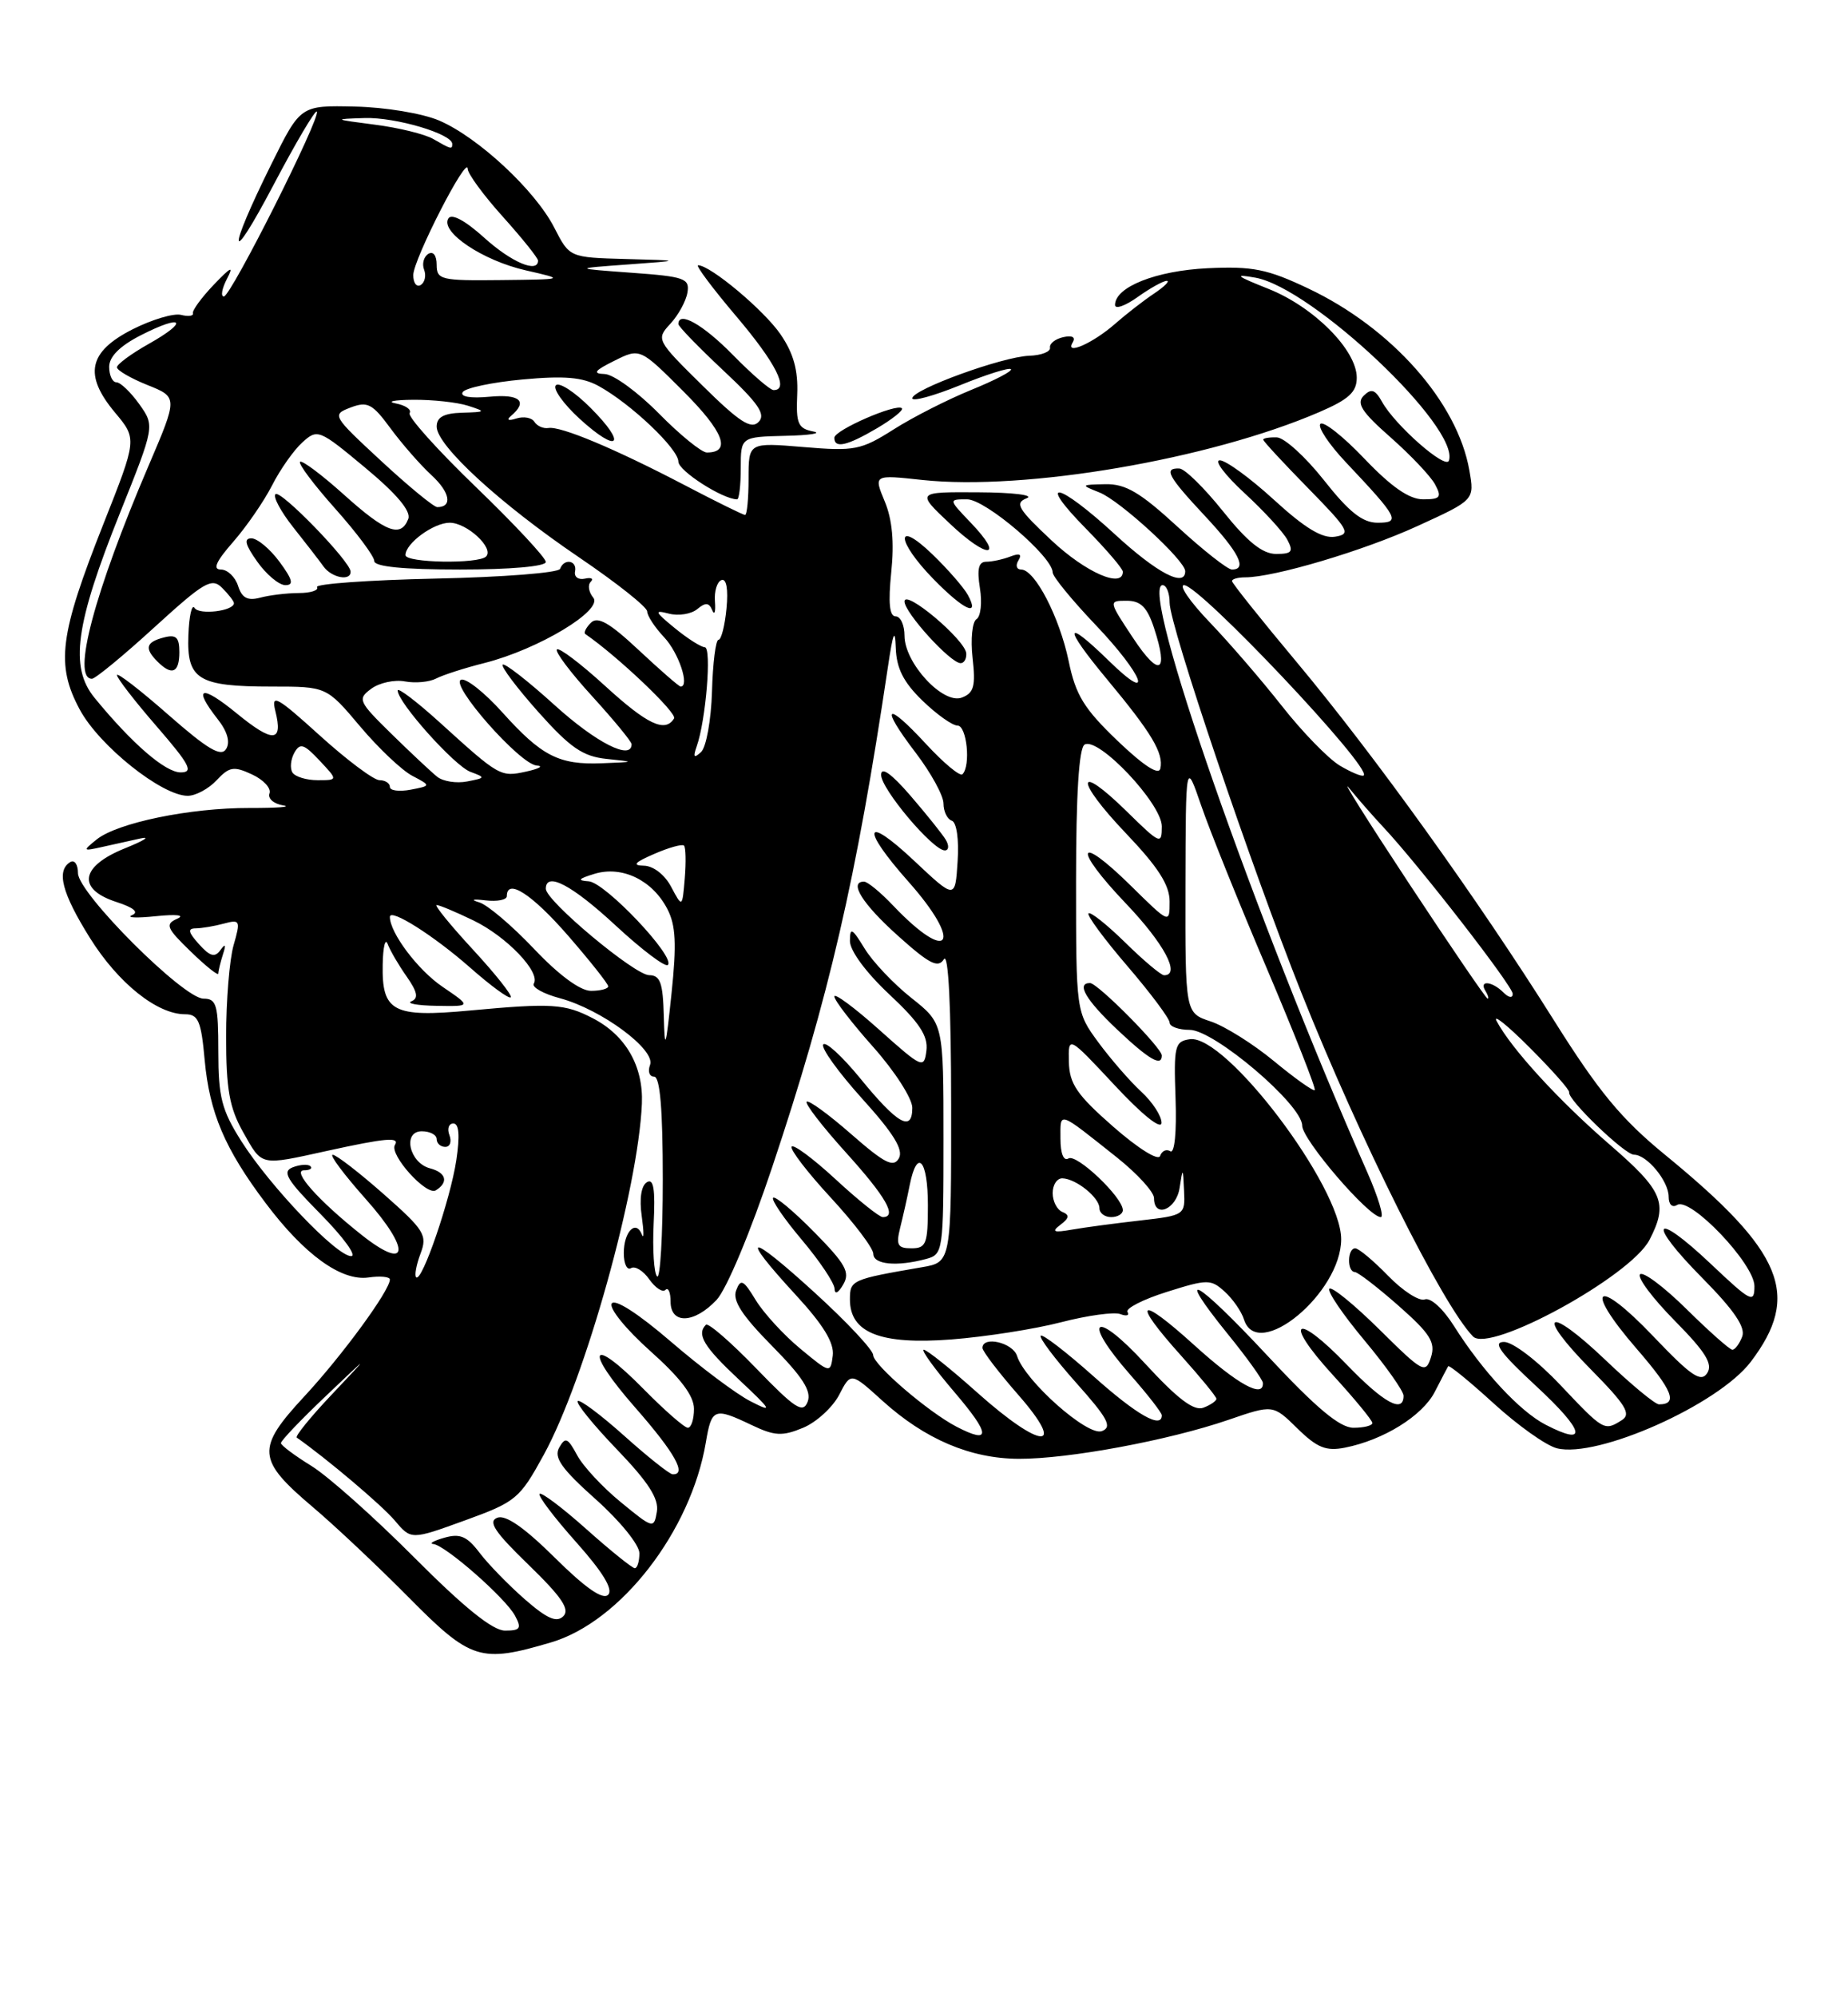 <?xml version="1.0" encoding="UTF-8" standalone="no"?>
<!DOCTYPE svg PUBLIC "-//W3C//DTD SVG 1.1//EN" "http://www.w3.org/Graphics/SVG/1.1/DTD/svg11.dtd" >
<svg xmlns="http://www.w3.org/2000/svg" xmlns:xlink="http://www.w3.org/1999/xlink" version="1.1" viewBox="0 0 237 256">
 <g >
 <path fill="currentColor"
d=" M 70.70 210.50 C 79.62 207.85 88.60 196.25 90.52 184.89 C 91.26 180.49 91.59 180.36 96.39 182.65 C 99.35 184.06 100.32 184.11 102.98 183.01 C 104.69 182.30 106.77 180.40 107.61 178.80 C 109.12 175.87 109.12 175.87 113.17 179.54 C 118.64 184.48 124.45 186.95 130.64 186.98 C 137.00 187.01 149.91 184.61 157.53 181.99 C 163.26 180.02 163.26 180.02 166.38 183.08 C 168.91 185.56 170.06 186.03 172.48 185.55 C 177.44 184.57 182.41 181.48 184.00 178.41 C 184.82 176.81 185.60 175.33 185.72 175.12 C 185.83 174.91 188.46 177.05 191.55 179.87 C 194.64 182.69 198.29 185.29 199.67 185.63 C 204.87 186.94 220.35 180.04 224.52 174.56 C 231.02 166.01 228.74 160.46 213.58 148.05 C 207.92 143.42 205.06 139.96 199.30 130.80 C 189.51 115.22 176.27 96.80 166.29 84.86 C 161.73 79.41 158.00 74.74 158.00 74.48 C 158.00 74.21 158.76 74.00 159.69 74.00 C 163.40 74.00 174.91 70.58 181.80 67.42 C 189.11 64.08 189.11 64.08 188.44 60.29 C 186.91 51.55 178.47 42.03 167.77 36.97 C 162.52 34.48 160.65 34.11 154.86 34.38 C 148.26 34.70 143.00 36.78 143.00 39.09 C 143.00 39.67 144.31 39.21 145.90 38.07 C 147.50 36.93 149.18 36.00 149.63 36.00 C 150.08 36.00 149.33 36.74 147.97 37.65 C 146.61 38.56 144.38 40.30 143.00 41.51 C 140.16 44.00 136.51 45.61 137.57 43.89 C 137.98 43.22 137.53 42.96 136.37 43.21 C 135.34 43.44 134.57 44.04 134.66 44.56 C 134.75 45.08 133.55 45.55 131.98 45.60 C 128.53 45.73 117.00 49.92 117.00 51.05 C 117.00 51.50 119.75 50.74 123.11 49.38 C 126.47 48.01 129.42 47.08 129.65 47.32 C 129.88 47.55 127.60 48.74 124.57 49.97 C 121.55 51.20 117.05 53.48 114.59 55.05 C 110.42 57.69 109.60 57.85 103.05 57.30 C 96.00 56.71 96.00 56.71 96.00 61.35 C 96.00 63.91 95.80 66.00 95.55 66.00 C 95.30 66.00 91.81 64.28 87.80 62.18 C 78.88 57.52 71.90 54.59 70.33 54.86 C 69.68 54.96 68.88 54.61 68.54 54.07 C 68.21 53.53 67.16 53.34 66.22 53.64 C 65.21 53.96 64.92 53.84 65.50 53.34 C 67.75 51.45 66.70 50.48 62.79 50.85 C 60.33 51.08 58.97 50.85 59.34 50.26 C 59.67 49.73 63.11 49.00 67.00 48.64 C 72.37 48.14 74.71 48.34 76.78 49.48 C 80.91 51.75 87.00 57.53 87.00 59.17 C 87.00 60.35 92.70 64.00 94.53 64.00 C 94.79 64.00 95.00 62.20 95.00 60.00 C 95.00 56.00 95.00 56.00 100.75 55.86 C 103.91 55.79 105.50 55.53 104.27 55.30 C 102.35 54.92 102.07 54.29 102.24 50.56 C 102.37 47.46 101.77 45.29 100.10 42.85 C 97.98 39.76 91.10 34.00 89.53 34.00 C 89.17 34.00 91.38 36.95 94.44 40.56 C 99.51 46.54 101.26 50.00 99.21 50.00 C 98.77 50.00 96.43 47.98 94.00 45.50 C 90.16 41.59 87.00 39.80 87.00 41.54 C 87.00 41.84 89.59 44.51 92.75 47.47 C 97.28 51.71 98.24 53.11 97.29 54.08 C 96.33 55.07 94.82 54.09 90.09 49.42 C 84.19 43.61 84.13 43.49 85.96 41.51 C 86.99 40.40 87.98 38.60 88.16 37.50 C 88.47 35.69 87.80 35.45 81.00 34.96 C 73.50 34.41 73.50 34.41 80.50 33.90 C 87.50 33.39 87.50 33.39 80.27 33.20 C 73.04 33.00 73.04 33.00 71.10 29.21 C 68.67 24.43 61.32 17.59 56.32 15.45 C 54.19 14.54 49.41 13.74 45.52 13.66 C 38.54 13.50 38.54 13.50 34.82 21.00 C 29.07 32.59 29.28 34.71 35.08 23.70 C 37.92 18.31 40.42 14.08 40.63 14.30 C 41.23 14.89 29.61 38.00 28.71 38.00 C 28.28 38.00 28.46 36.99 29.10 35.75 C 30.02 34.00 29.64 34.17 27.41 36.50 C 25.84 38.15 24.64 39.79 24.74 40.15 C 24.85 40.50 24.16 40.60 23.22 40.36 C 22.27 40.12 19.48 40.96 17.00 42.21 C 11.33 45.09 10.71 48.05 14.75 52.88 C 17.58 56.26 17.58 56.26 13.27 67.14 C 7.63 81.38 7.14 85.19 10.22 90.93 C 12.70 95.57 20.75 102.00 24.07 102.00 C 25.09 102.00 26.76 101.10 27.78 100.01 C 29.40 98.27 29.98 98.17 32.32 99.26 C 33.79 99.94 34.80 101.03 34.56 101.69 C 34.31 102.34 35.10 103.03 36.31 103.23 C 37.51 103.42 35.58 103.57 32.00 103.56 C 24.35 103.54 15.04 105.46 12.38 107.61 C 10.59 109.06 10.62 109.11 13.00 108.58 C 14.38 108.27 16.62 107.77 18.00 107.47 C 19.38 107.17 18.48 107.74 16.00 108.74 C 10.30 111.04 9.84 113.96 14.93 115.61 C 17.15 116.33 17.85 116.92 16.93 117.30 C 16.14 117.63 17.52 117.69 20.00 117.43 C 22.65 117.16 23.77 117.29 22.72 117.76 C 21.14 118.46 21.34 118.94 24.47 121.97 C 26.41 123.85 28.00 125.12 28.00 124.78 C 28.00 124.44 28.27 123.34 28.59 122.33 C 29.01 121.05 28.91 120.89 28.27 121.77 C 27.56 122.76 26.94 122.60 25.52 121.02 C 24.13 119.48 24.03 119.00 25.10 118.99 C 25.87 118.98 27.49 118.71 28.71 118.38 C 30.79 117.82 30.87 117.98 29.96 121.14 C 29.43 122.98 29.00 128.25 29.00 132.86 C 29.00 139.61 29.42 141.98 31.18 145.11 C 33.66 149.51 33.26 149.42 42.00 147.50 C 49.47 145.86 51.30 145.70 50.65 146.75 C 49.89 147.98 54.69 153.31 55.89 152.57 C 57.56 151.54 57.23 150.29 55.15 149.75 C 52.49 149.05 51.59 145.00 54.09 145.00 C 55.14 145.00 56.00 145.45 56.00 146.00 C 56.00 146.55 56.50 147.00 57.11 147.00 C 57.72 147.00 57.95 146.32 57.64 145.50 C 57.32 144.68 57.55 144.00 58.14 144.00 C 58.87 144.00 58.99 145.56 58.52 148.71 C 57.77 153.72 54.10 164.43 53.37 163.71 C 53.14 163.47 53.39 162.11 53.93 160.68 C 54.83 158.31 54.44 157.67 49.21 153.06 C 46.07 150.29 43.13 148.02 42.67 148.01 C 42.21 148.01 44.13 150.56 46.92 153.70 C 52.78 160.28 52.41 163.08 46.31 158.23 C 40.81 153.86 37.38 150.00 38.99 150.00 C 39.73 150.00 40.10 149.76 39.81 149.48 C 39.52 149.19 38.51 149.25 37.56 149.61 C 36.13 150.16 36.73 151.18 41.14 155.64 C 44.05 158.59 45.80 161.00 45.03 161.00 C 43.17 161.00 34.62 152.05 30.94 146.25 C 28.43 142.28 28.00 140.62 28.00 134.80 C 28.00 128.79 27.78 128.00 26.10 128.00 C 23.53 128.00 10.00 114.48 10.00 111.91 C 10.00 110.79 9.55 110.16 9.00 110.50 C 7.20 111.61 7.94 114.47 11.54 120.23 C 15.15 126.00 20.14 130.00 23.73 130.00 C 25.43 130.00 25.80 130.85 26.25 135.88 C 26.87 142.63 28.83 147.25 34.05 154.18 C 39.01 160.79 43.76 164.23 47.25 163.74 C 48.76 163.52 50.00 163.64 50.00 164.00 C 50.00 165.40 43.88 173.76 39.01 179.00 C 32.83 185.67 32.94 187.09 40.12 193.17 C 42.94 195.55 48.47 200.76 52.42 204.75 C 60.40 212.81 61.62 213.19 70.70 210.50 Z  M 75.73 52.27 C 73.72 50.25 71.72 48.95 71.29 49.38 C 70.86 49.81 72.23 51.74 74.33 53.67 C 79.32 58.23 80.51 57.04 75.73 52.27 Z  M 112.49 54.88 C 114.47 53.71 115.90 52.56 115.67 52.33 C 114.99 51.66 107.00 55.13 107.00 56.11 C 107.00 57.52 108.61 57.16 112.49 54.88 Z  M 53.15 199.65 C 48.03 194.51 42.09 189.22 39.95 187.90 C 37.81 186.58 36.04 185.26 36.03 184.97 C 36.01 184.67 38.59 181.97 41.75 178.97 C 47.50 173.50 47.50 173.50 42.56 178.73 C 39.84 181.60 37.82 184.09 38.06 184.26 C 41.90 186.95 48.98 192.94 50.61 194.87 C 52.72 197.38 52.72 197.38 59.61 194.88 C 66.20 192.49 66.64 192.11 69.75 186.44 C 75.06 176.73 81.86 152.37 82.32 141.45 C 82.52 136.65 80.24 132.69 76.02 130.51 C 72.43 128.65 70.77 128.55 60.27 129.52 C 50.40 130.44 48.96 129.68 49.08 123.63 C 49.12 121.36 49.41 120.17 49.72 121.00 C 50.03 121.83 51.12 123.70 52.15 125.16 C 53.54 127.15 53.70 127.96 52.76 128.34 C 52.07 128.61 53.52 128.88 55.98 128.92 C 60.46 129.00 60.46 129.00 56.74 126.47 C 53.59 124.33 50.00 119.56 50.00 117.52 C 50.00 116.36 55.63 119.92 60.29 124.02 C 62.93 126.35 65.27 128.06 65.50 127.83 C 65.73 127.60 63.55 124.85 60.65 121.71 C 57.75 118.57 55.66 116.00 56.00 116.00 C 56.34 116.00 58.47 116.89 60.72 117.98 C 64.98 120.04 69.36 124.62 68.46 126.07 C 68.17 126.53 69.68 127.38 71.82 127.95 C 77.13 129.38 84.11 134.54 83.37 136.49 C 83.05 137.32 83.28 138.00 83.89 138.00 C 84.65 138.00 85.00 142.21 85.00 151.17 C 85.00 158.41 84.67 164.00 84.27 163.60 C 83.87 163.20 83.67 160.15 83.83 156.83 C 84.05 152.40 83.82 150.99 82.96 151.53 C 82.23 151.97 81.98 153.65 82.30 155.88 C 82.58 157.87 82.59 158.93 82.32 158.24 C 81.55 156.27 80.00 157.85 80.00 160.62 C 80.00 161.99 80.42 162.86 80.93 162.54 C 81.44 162.23 82.50 162.87 83.27 163.98 C 84.05 165.08 84.98 165.69 85.34 165.33 C 85.70 164.96 86.00 165.64 86.00 166.83 C 86.00 169.77 89.03 169.66 91.90 166.61 C 93.18 165.24 96.24 157.95 99.04 149.57 C 106.31 127.85 109.82 112.66 113.87 85.50 C 114.53 81.05 114.79 80.42 114.88 83.05 C 114.97 85.67 115.87 87.45 118.30 89.80 C 120.11 91.56 122.14 93.00 122.80 93.00 C 123.99 93.00 124.52 98.15 123.43 99.24 C 123.12 99.55 121.03 97.81 118.78 95.38 C 113.58 89.74 112.78 90.39 117.43 96.48 C 119.39 99.05 121.00 101.98 121.00 102.99 C 121.00 104.01 121.48 104.99 122.06 105.19 C 122.68 105.39 123.00 107.58 122.81 110.41 C 122.50 115.27 122.50 115.27 117.25 110.34 C 110.82 104.29 110.33 106.05 116.50 113.00 C 123.57 120.96 121.83 123.72 114.56 116.09 C 112.95 114.39 111.26 113.00 110.81 113.00 C 108.81 113.00 110.60 115.86 115.17 119.95 C 119.19 123.56 120.31 124.13 121.05 122.95 C 121.63 122.04 121.98 129.00 121.98 141.64 C 122.00 161.78 122.00 161.78 118.25 162.42 C 109.19 163.98 109.00 164.07 109.00 166.56 C 109.00 170.84 112.93 172.38 122.02 171.68 C 126.39 171.34 132.72 170.35 136.10 169.47 C 139.48 168.60 142.89 168.13 143.68 168.43 C 144.46 168.73 144.88 168.61 144.60 168.16 C 144.32 167.71 146.58 166.55 149.63 165.59 C 154.86 163.94 155.28 163.94 157.06 165.55 C 158.10 166.49 159.22 168.10 159.54 169.13 C 161.28 174.59 172.00 165.73 172.00 158.83 C 172.00 152.09 157.19 132.54 152.59 133.20 C 150.66 133.48 150.52 134.06 150.76 140.81 C 150.91 145.10 150.64 147.89 150.09 147.56 C 149.59 147.24 149.00 147.51 148.78 148.16 C 148.56 148.83 145.97 147.21 142.78 144.42 C 138.11 140.33 137.15 138.93 137.08 136.11 C 137.00 132.73 137.00 132.73 142.96 139.11 C 146.46 142.87 148.93 144.85 148.96 143.92 C 148.98 143.06 147.81 141.26 146.36 139.92 C 144.91 138.59 142.44 135.74 140.86 133.60 C 138.00 129.70 138.00 129.70 138.00 112.91 C 138.00 101.84 138.37 95.89 139.09 95.44 C 140.83 94.37 149.00 103.01 149.00 105.92 C 149.00 108.30 148.79 108.21 144.52 104.02 C 137.93 97.56 137.82 99.91 144.38 106.79 C 148.53 111.14 150.00 113.43 150.00 115.55 C 150.00 118.42 150.00 118.42 145.02 113.52 C 138.07 106.68 137.53 108.61 144.38 115.79 C 149.31 120.96 151.46 125.00 149.29 125.00 C 148.90 125.00 146.66 123.12 144.31 120.81 C 141.96 118.51 139.84 116.82 139.60 117.07 C 139.36 117.31 141.60 120.35 144.58 123.82 C 147.56 127.29 150.00 130.56 150.00 131.07 C 150.00 131.58 151.16 132.00 152.57 132.00 C 155.71 132.00 167.00 141.59 167.00 144.27 C 167.00 146.07 175.53 156.00 177.08 156.00 C 177.53 156.00 176.74 153.41 175.35 150.25 C 160.90 117.60 146.04 75.00 149.10 75.00 C 149.59 75.00 150.00 76.01 150.00 77.25 C 150.00 80.17 160.46 111.09 166.91 127.27 C 174.40 146.06 185.04 167.35 188.91 171.30 C 191.05 173.48 209.13 163.59 211.54 158.92 C 213.97 154.22 213.31 152.65 206.43 146.70 C 199.94 141.09 193.83 134.43 191.94 130.88 C 191.40 129.88 193.31 131.40 196.18 134.28 C 199.05 137.15 201.33 139.72 201.24 140.00 C 200.96 140.87 208.36 148.00 209.55 148.00 C 211.21 148.00 214.00 151.38 214.00 153.39 C 214.00 154.39 214.46 154.83 215.09 154.44 C 216.80 153.39 225.00 162.00 225.00 164.85 C 225.00 167.10 224.56 166.87 219.44 162.03 C 212.01 155.00 211.09 156.51 218.35 163.84 C 222.40 167.94 223.89 170.13 223.43 171.32 C 223.08 172.24 222.51 173.00 222.17 173.00 C 221.84 173.00 219.20 170.66 216.31 167.81 C 213.41 164.95 210.73 162.94 210.33 163.33 C 209.94 163.73 211.94 166.40 214.77 169.27 C 218.75 173.30 219.70 174.84 218.94 176.00 C 218.14 177.23 216.87 176.36 212.02 171.27 C 204.69 163.58 202.97 164.88 209.90 172.88 C 214.52 178.21 215.23 180.00 212.76 180.00 C 212.26 180.00 209.18 177.45 205.92 174.34 C 198.38 167.15 196.79 168.20 204.06 175.56 C 208.50 180.06 209.23 181.25 208.00 182.02 C 205.74 183.45 205.68 183.41 200.09 177.50 C 197.16 174.40 194.01 172.00 192.89 172.00 C 191.37 172.00 192.39 173.39 197.06 177.71 C 203.23 183.43 203.71 185.45 198.22 182.61 C 194.92 180.91 190.12 175.74 186.47 169.96 C 185.07 167.74 183.46 166.27 182.72 166.55 C 182.02 166.82 179.90 165.46 178.02 163.52 C 176.14 161.59 174.25 160.00 173.80 160.00 C 172.79 160.00 172.73 162.99 173.75 163.04 C 174.16 163.06 176.69 165.01 179.37 167.37 C 183.42 170.94 184.12 172.05 183.52 173.95 C 182.83 176.12 182.50 175.94 176.92 170.42 C 173.69 167.23 170.80 164.87 170.49 165.18 C 170.18 165.49 172.19 168.45 174.96 171.77 C 177.73 175.08 180.00 178.29 180.00 178.90 C 180.00 181.21 177.46 179.82 172.75 174.94 C 166.13 168.06 164.47 169.16 170.88 176.18 C 173.70 179.26 176.00 182.05 176.00 182.39 C 176.00 182.73 174.91 183.00 173.58 183.00 C 171.83 183.00 168.83 180.50 162.60 173.82 C 153.30 163.85 150.41 162.28 157.50 171.04 C 159.94 174.04 161.94 176.84 161.96 177.25 C 162.07 179.29 158.74 177.46 153.17 172.42 C 145.95 165.88 145.05 166.62 151.50 173.79 C 153.97 176.54 156.00 179.02 156.00 179.29 C 156.00 179.56 155.25 180.08 154.33 180.43 C 153.12 180.89 151.03 179.31 146.87 174.79 C 140.31 167.65 138.61 169.00 145.00 176.26 C 147.20 178.76 149.00 181.08 149.00 181.40 C 149.00 183.19 145.79 181.36 140.20 176.37 C 136.74 173.29 133.71 170.96 133.47 171.20 C 133.23 171.44 135.27 174.15 138.00 177.22 C 142.10 181.81 142.68 182.91 141.31 183.43 C 139.49 184.13 131.46 177.01 130.43 173.79 C 129.89 172.08 126.00 171.18 126.00 172.77 C 126.00 173.19 128.06 175.89 130.58 178.77 C 136.91 186.00 133.56 185.83 125.34 178.50 C 121.95 175.47 118.86 173.00 118.47 173.00 C 118.08 173.00 119.87 175.47 122.46 178.50 C 127.04 183.87 127.11 185.16 122.68 182.87 C 119.03 180.97 112.00 174.94 111.98 173.68 C 111.97 173.03 108.60 169.43 104.48 165.68 C 95.88 157.84 94.69 157.98 102.05 165.97 C 105.60 169.82 107.00 172.12 106.80 173.75 C 106.50 176.04 106.47 176.04 102.63 172.86 C 100.50 171.10 97.94 168.30 96.92 166.64 C 95.34 164.03 94.99 163.86 94.41 165.39 C 93.91 166.68 95.14 168.59 99.00 172.50 C 102.94 176.49 104.10 178.30 103.58 179.66 C 102.98 181.21 101.99 180.57 96.97 175.38 C 93.72 172.02 90.83 169.51 90.53 169.80 C 89.31 171.03 90.25 172.60 94.75 176.81 C 99.03 180.83 99.18 181.11 96.24 179.60 C 94.45 178.69 89.86 175.25 86.05 171.97 C 81.84 168.35 78.85 166.43 78.45 167.08 C 78.08 167.68 80.31 170.41 83.39 173.16 C 87.28 176.63 89.00 178.90 89.00 180.58 C 89.00 181.91 88.65 183.00 88.21 183.00 C 87.78 183.00 85.23 180.77 82.54 178.04 C 75.65 171.05 74.84 172.87 81.48 180.43 C 86.56 186.22 88.15 189.07 86.25 188.96 C 85.84 188.93 83.04 186.71 80.03 184.01 C 77.02 181.32 74.34 179.32 74.09 179.58 C 73.83 179.84 76.09 182.63 79.12 185.78 C 83.16 189.98 84.52 192.10 84.24 193.76 C 83.87 195.96 83.76 195.94 79.62 192.54 C 77.28 190.63 74.75 187.91 74.00 186.49 C 72.81 184.28 72.50 184.15 71.71 185.55 C 71.00 186.82 72.03 188.27 76.40 192.17 C 79.52 194.95 82.00 198.01 82.00 199.08 C 82.00 200.14 81.73 201.00 81.41 201.00 C 81.09 201.00 78.30 198.76 75.23 196.02 C 72.15 193.27 69.44 191.23 69.20 191.47 C 68.96 191.71 71.06 194.49 73.88 197.65 C 77.33 201.52 78.67 203.73 77.99 204.41 C 77.31 205.09 75.08 203.54 71.17 199.67 C 67.26 195.80 64.85 194.12 63.78 194.53 C 62.54 195.01 63.44 196.36 67.79 200.57 C 72.01 204.66 73.12 206.28 72.25 207.15 C 71.39 208.01 70.16 207.48 67.30 204.98 C 65.21 203.15 62.60 200.47 61.50 199.02 C 59.90 196.91 59.00 196.52 57.00 197.09 C 55.62 197.48 54.98 197.85 55.57 197.90 C 57.10 198.04 64.83 204.82 66.05 207.09 C 66.92 208.71 66.73 209.00 64.77 209.00 C 63.19 209.00 59.53 206.05 53.15 199.65 Z  M 104.42 157.92 C 101.78 155.24 99.41 153.26 99.15 153.52 C 98.89 153.78 100.55 156.21 102.84 158.92 C 105.13 161.64 107.01 164.45 107.03 165.18 C 107.05 165.96 107.50 165.75 108.14 164.64 C 109.05 163.08 108.46 162.02 104.42 157.92 Z  M 118.75 161.37 C 120.95 160.78 121.00 160.47 121.00 145.97 C 121.00 131.17 121.00 131.17 116.87 127.90 C 114.60 126.10 111.90 123.25 110.88 121.57 C 109.27 118.94 109.01 118.80 109.00 120.61 C 109.00 121.86 111.06 124.65 114.06 127.46 C 117.91 131.06 119.04 132.78 118.81 134.65 C 118.51 137.02 118.29 136.93 112.75 131.98 C 109.59 129.15 107.00 127.24 107.00 127.72 C 107.00 128.20 109.25 131.13 112.00 134.21 C 114.75 137.30 117.00 140.80 117.00 141.99 C 117.00 145.16 115.10 144.08 110.30 138.19 C 107.98 135.36 105.86 133.42 105.57 133.88 C 105.29 134.34 107.55 137.47 110.59 140.84 C 114.61 145.28 115.89 147.37 115.28 148.46 C 114.59 149.69 113.46 149.12 109.17 145.37 C 106.27 142.83 103.70 140.96 103.45 141.21 C 103.21 141.46 105.48 144.40 108.50 147.74 C 113.63 153.41 115.11 156.00 113.21 156.00 C 112.77 156.00 110.05 153.82 107.17 151.16 C 104.28 148.49 101.74 146.61 101.52 146.97 C 101.30 147.33 103.56 150.28 106.56 153.52 C 109.55 156.76 112.00 159.99 112.00 160.71 C 112.00 162.08 115.01 162.37 118.75 161.37 Z  M 149.00 135.29 C 149.00 134.30 140.77 126.00 139.79 126.00 C 137.99 126.00 139.25 128.16 143.25 131.94 C 147.36 135.82 149.00 136.77 149.00 135.29 Z  M 121.30 107.65 C 120.86 106.91 118.81 104.36 116.75 101.97 C 114.30 99.14 113.00 98.22 113.00 99.32 C 113.00 101.13 119.64 109.00 121.17 109.00 C 121.68 109.00 121.74 108.39 121.30 107.65 Z  M 136.00 156.98 C 137.13 156.13 137.19 155.72 136.25 155.34 C 135.56 155.06 135.00 153.97 135.00 152.92 C 135.00 151.86 135.56 151.01 136.25 151.03 C 138.00 151.08 141.00 153.49 141.00 154.86 C 141.00 155.49 141.68 156.00 142.50 156.00 C 143.32 156.00 144.00 155.60 144.00 155.11 C 144.00 153.47 138.07 147.84 137.03 148.48 C 136.41 148.87 136.00 147.86 136.00 145.94 C 136.00 142.41 135.59 142.28 143.25 148.36 C 145.86 150.44 148.00 152.78 148.00 153.57 C 148.00 156.20 150.86 155.05 151.28 152.25 C 151.69 149.60 151.71 149.61 151.85 152.63 C 152.00 155.73 151.93 155.78 146.25 156.43 C 143.09 156.79 139.15 157.31 137.50 157.60 C 135.11 158.02 134.80 157.89 136.00 156.98 Z  M 163.41 136.03 C 160.73 133.81 157.07 131.52 155.27 130.92 C 152.00 129.84 152.00 129.84 152.03 113.67 C 152.07 97.50 152.07 97.50 154.05 103.25 C 155.13 106.41 158.93 115.84 162.49 124.19 C 166.04 132.55 168.80 139.54 168.61 139.72 C 168.43 139.90 166.09 138.24 163.41 136.03 Z  M 85.13 130.25 C 85.02 125.97 84.68 125.00 83.25 124.99 C 81.38 124.97 70.00 115.46 70.00 113.92 C 70.00 111.67 73.35 113.43 78.97 118.64 C 82.32 121.74 85.33 124.01 85.65 123.68 C 86.67 122.67 77.61 113.10 75.50 112.96 C 73.98 112.86 74.17 112.63 76.28 111.99 C 79.80 110.94 83.67 112.82 85.58 116.50 C 86.67 118.59 86.79 120.99 86.12 127.34 C 85.38 134.42 85.25 134.81 85.13 130.25 Z  M 180.71 113.25 C 175.36 105.14 171.89 99.62 173.01 101.00 C 174.13 102.38 176.10 104.62 177.39 106.00 C 181.92 110.82 194.00 126.38 194.00 127.38 C 194.00 127.97 193.49 127.89 192.80 127.20 C 191.35 125.75 189.63 125.60 190.50 127.00 C 190.84 127.55 190.97 128.00 190.78 128.00 C 190.59 128.00 186.06 121.36 180.71 113.25 Z  M 68.48 121.61 C 65.67 118.65 62.51 115.96 61.44 115.65 C 60.30 115.31 60.63 115.21 62.25 115.40 C 63.76 115.58 65.00 115.34 65.00 114.86 C 65.00 112.52 68.21 114.59 72.85 119.92 C 75.68 123.18 78.00 126.10 78.00 126.42 C 78.00 126.74 77.00 127.00 75.79 127.00 C 74.41 127.00 71.66 124.97 68.48 121.61 Z  M 86.08 113.68 C 85.26 112.12 83.79 110.98 82.58 110.96 C 81.03 110.93 81.37 110.54 83.90 109.45 C 85.77 108.63 87.49 108.16 87.72 108.38 C 87.95 108.61 87.99 110.50 87.82 112.58 C 87.50 116.35 87.50 116.35 86.08 113.68 Z  M 50.00 100.86 C 50.00 100.39 49.40 100.00 48.67 100.00 C 47.94 100.00 44.49 97.42 41.00 94.26 C 35.50 89.28 34.75 88.87 35.31 91.12 C 36.33 95.18 35.03 95.26 30.34 91.42 C 25.78 87.69 24.67 88.04 27.92 92.18 C 29.16 93.75 29.55 95.12 29.00 96.00 C 28.35 97.06 26.63 96.04 21.57 91.60 C 17.96 88.43 15.00 86.15 15.00 86.53 C 15.00 86.91 17.29 89.88 20.10 93.11 C 24.35 98.02 24.86 99.00 23.17 99.00 C 21.20 99.00 16.93 95.31 12.14 89.46 C 8.90 85.51 9.65 80.05 15.39 65.74 C 19.85 54.60 19.85 54.60 17.86 51.80 C 16.76 50.26 15.44 49.00 14.93 49.00 C 14.42 49.00 14.00 48.11 14.00 47.02 C 14.00 45.71 15.38 44.33 18.10 42.95 C 23.49 40.20 24.30 41.14 19.07 44.08 C 16.83 45.34 15.00 46.69 15.00 47.08 C 15.00 47.46 16.76 48.49 18.91 49.35 C 22.81 50.91 22.81 50.91 19.05 59.70 C 12.10 75.92 9.16 87.00 11.79 87.00 C 12.22 87.00 15.82 84.04 19.78 80.42 C 26.20 74.57 27.15 74.01 28.49 75.35 C 29.32 76.18 30.00 77.06 30.00 77.31 C 30.00 78.32 25.53 78.86 24.95 77.92 C 24.61 77.36 24.25 78.94 24.16 81.42 C 23.94 87.10 25.40 88.00 34.87 88.00 C 41.88 88.00 41.88 88.00 46.17 93.09 C 48.53 95.89 51.55 98.75 52.88 99.44 C 55.29 100.71 55.29 100.71 52.65 101.22 C 51.19 101.49 50.00 101.34 50.00 100.86 Z  M 23.00 83.59 C 23.00 81.68 22.59 81.29 21.00 81.71 C 18.70 82.31 18.50 83.10 20.20 84.80 C 22.05 86.65 23.00 86.24 23.00 83.59 Z  M 56.08 99.57 C 55.34 98.98 52.70 96.51 50.23 94.09 C 45.95 89.90 45.82 89.60 47.61 88.28 C 48.65 87.51 50.59 87.09 51.93 87.34 C 53.27 87.59 55.07 87.42 55.93 86.97 C 56.79 86.52 59.58 85.62 62.13 84.98 C 69.05 83.23 77.41 78.20 76.08 76.60 C 75.50 75.89 75.35 74.98 75.76 74.57 C 76.17 74.17 75.83 73.98 75.00 74.17 C 74.17 74.35 73.61 73.94 73.75 73.25 C 74.04 71.82 72.34 71.52 71.83 72.91 C 71.65 73.42 64.46 73.98 55.85 74.16 C 47.24 74.35 40.40 74.84 40.66 75.25 C 40.91 75.66 39.85 76.01 38.31 76.01 C 36.76 76.02 34.53 76.29 33.35 76.61 C 31.75 77.03 31.02 76.64 30.53 75.09 C 30.16 73.94 29.17 73.00 28.33 73.00 C 27.24 73.00 27.70 71.97 29.89 69.47 C 31.59 67.53 33.84 64.27 34.89 62.22 C 35.93 60.17 37.68 57.69 38.78 56.70 C 40.72 54.94 40.93 55.03 46.85 59.96 C 50.87 63.30 52.74 65.52 52.36 66.51 C 51.41 68.97 49.48 68.24 44.07 63.37 C 41.24 60.83 38.72 58.95 38.48 59.19 C 38.23 59.44 40.27 62.15 43.02 65.23 C 45.76 68.30 48.00 71.31 48.00 71.91 C 48.00 72.63 51.73 73.00 59.00 73.00 C 65.41 73.00 70.00 72.60 70.00 72.03 C 70.00 71.50 65.96 67.17 61.02 62.41 C 56.08 57.65 52.26 53.39 52.53 52.95 C 52.81 52.50 52.01 51.95 50.76 51.71 C 49.52 51.47 50.52 51.26 53.00 51.24 C 55.48 51.22 58.62 51.56 60.00 52.00 C 62.37 52.76 62.33 52.81 59.25 52.90 C 56.91 52.97 56.00 53.47 56.00 54.68 C 56.00 57.11 64.13 64.57 74.25 71.43 C 79.06 74.69 83.00 77.81 83.00 78.37 C 83.00 78.92 83.98 80.42 85.19 81.70 C 87.04 83.67 88.49 88.00 87.29 88.00 C 87.08 88.00 84.67 85.90 81.92 83.33 C 78.16 79.81 76.65 78.95 75.78 79.82 C 75.15 80.45 74.83 81.10 75.07 81.27 C 79.23 84.13 86.87 91.40 86.45 92.08 C 85.30 93.95 83.02 92.87 77.55 87.87 C 74.46 85.05 71.70 82.96 71.42 83.24 C 71.15 83.52 73.19 86.23 75.96 89.26 C 78.73 92.30 81.00 95.05 81.00 95.39 C 81.00 97.51 76.45 95.20 71.13 90.38 C 67.71 87.28 64.71 84.95 64.47 85.19 C 64.23 85.44 66.29 88.17 69.04 91.26 C 73.13 95.84 74.74 96.95 77.78 97.27 C 81.50 97.66 81.50 97.66 77.18 97.83 C 71.68 98.05 69.46 96.91 64.41 91.29 C 62.15 88.78 59.79 86.90 59.14 87.12 C 57.58 87.64 66.67 97.97 68.83 98.12 C 69.75 98.18 69.15 98.53 67.50 98.89 C 64.18 99.62 64.06 99.55 56.40 92.60 C 53.43 89.91 51.00 88.07 51.00 88.50 C 51.00 90.03 58.29 98.17 60.33 98.93 C 62.29 99.65 62.27 99.71 59.92 100.16 C 58.55 100.43 56.83 100.16 56.08 99.57 Z  M 35.84 72.00 C 34.62 70.35 33.00 69.00 32.24 69.00 C 31.24 69.00 31.44 69.81 33.00 72.00 C 34.17 73.65 35.79 75.00 36.60 75.00 C 37.71 75.00 37.53 74.29 35.84 72.00 Z  M 44.96 73.25 C 44.89 71.91 35.95 62.71 35.33 63.34 C 34.99 63.67 36.02 65.58 37.61 67.59 C 39.20 69.59 40.95 71.85 41.49 72.61 C 42.54 74.07 45.03 74.53 44.96 73.25 Z  M 37.50 99.01 C 37.17 98.46 37.28 97.33 37.75 96.48 C 38.48 95.19 38.97 95.34 40.98 97.48 C 43.35 100.00 43.35 100.00 40.73 100.00 C 39.29 100.00 37.84 99.55 37.50 99.01 Z  M 143.32 94.95 C 139.02 90.83 137.95 89.10 137.05 84.72 C 135.87 79.08 132.72 73.00 130.96 73.00 C 130.37 73.00 130.21 72.47 130.61 71.83 C 131.10 71.03 130.77 70.87 129.58 71.33 C 128.62 71.70 127.23 72.00 126.48 72.00 C 125.50 72.00 125.28 72.93 125.67 75.37 C 125.97 77.23 125.78 79.02 125.23 79.36 C 124.69 79.69 124.46 81.93 124.73 84.33 C 125.14 87.94 124.90 88.82 123.36 89.41 C 120.96 90.34 116.00 85.00 116.00 81.48 C 116.00 80.12 115.49 79.00 114.86 79.00 C 114.07 79.00 113.90 77.25 114.30 73.34 C 114.70 69.50 114.43 66.57 113.46 64.26 C 112.04 60.84 112.04 60.84 118.30 61.52 C 131.45 62.92 155.09 58.89 169.17 52.83 C 172.98 51.19 174.00 50.26 174.00 48.41 C 174.00 44.87 168.51 39.35 162.69 37.03 C 158.49 35.36 158.17 35.09 161.00 35.59 C 168.30 36.90 187.24 54.79 185.82 59.04 C 185.42 60.23 178.90 54.50 177.24 51.50 C 176.36 49.92 175.86 49.76 174.89 50.72 C 173.91 51.69 174.64 52.81 178.35 56.07 C 180.93 58.35 183.50 61.06 184.05 62.10 C 184.93 63.74 184.71 64.00 182.51 64.00 C 180.73 64.00 178.45 62.42 175.00 58.81 C 172.28 55.95 169.73 53.94 169.34 54.33 C 168.95 54.72 170.42 56.94 172.62 59.27 C 179.35 66.40 179.66 67.00 176.67 67.00 C 174.74 67.00 173.01 65.63 169.80 61.56 C 167.43 58.56 164.71 56.09 163.75 56.06 C 162.79 56.03 162.00 56.16 162.00 56.35 C 162.00 56.54 164.59 59.34 167.75 62.56 C 173.01 67.93 173.31 68.46 171.22 68.79 C 169.59 69.05 167.37 67.71 163.39 64.07 C 160.34 61.28 157.21 59.00 156.44 59.00 C 155.67 59.00 157.09 60.88 159.59 63.19 C 162.09 65.49 164.57 68.19 165.10 69.19 C 165.91 70.71 165.68 71.00 163.65 71.00 C 161.91 71.00 159.98 69.45 156.86 65.55 C 154.46 62.55 151.94 60.07 151.25 60.05 C 149.19 59.97 149.78 61.05 154.50 66.10 C 158.90 70.81 160.01 73.00 157.99 73.00 C 157.44 73.00 154.29 70.52 151.00 67.50 C 146.22 63.11 144.36 62.01 141.76 62.06 C 138.58 62.13 138.56 62.15 141.00 63.12 C 143.62 64.15 152.00 71.84 152.00 73.21 C 152.00 75.35 148.40 73.46 143.00 68.50 C 135.65 61.74 132.80 61.19 139.29 67.78 C 141.88 70.42 144.00 72.89 144.00 73.28 C 144.00 75.46 139.26 73.39 134.88 69.29 C 130.54 65.23 130.10 64.48 131.67 63.86 C 132.68 63.46 129.90 63.12 125.50 63.10 C 117.50 63.05 117.50 63.05 121.82 67.12 C 126.68 71.72 128.91 71.60 124.49 66.99 C 121.63 64.00 121.63 64.00 124.03 64.00 C 126.38 64.00 135.00 71.36 135.00 73.37 C 135.00 73.89 137.47 76.91 140.50 80.09 C 146.66 86.55 148.11 90.47 142.21 84.70 C 136.45 79.08 136.32 80.27 141.94 87.03 C 147.71 93.96 149.25 96.54 148.81 98.51 C 148.61 99.41 146.68 98.16 143.32 94.95 Z  M 123.92 83.75 C 123.80 82.01 116.00 75.45 116.00 77.09 C 116.00 78.52 121.89 85.00 123.20 85.00 C 123.64 85.00 123.96 84.44 123.92 83.75 Z  M 124.12 76.25 C 123.59 75.29 121.55 72.95 119.58 71.05 C 114.79 66.44 114.90 69.29 119.70 74.21 C 123.61 78.21 125.72 79.18 124.12 76.25 Z  M 171.81 98.12 C 170.34 97.23 167.00 93.80 164.41 90.50 C 161.81 87.20 157.64 82.36 155.13 79.75 C 152.63 77.14 151.15 75.00 151.85 75.00 C 153.86 75.00 176.00 98.43 174.89 99.39 C 174.68 99.58 173.29 99.00 171.81 98.12 Z  M 89.35 95.66 C 90.53 92.33 91.29 83.00 90.39 82.96 C 89.90 82.94 88.16 81.84 86.53 80.50 C 83.96 78.40 83.86 78.15 85.78 78.65 C 87.01 78.97 88.64 78.71 89.41 78.08 C 90.48 77.19 90.93 77.22 91.34 78.21 C 91.63 78.92 91.79 78.42 91.69 77.11 C 91.58 75.80 91.96 74.55 92.53 74.35 C 93.16 74.12 93.41 75.52 93.17 77.99 C 92.96 80.20 92.50 82.00 92.14 82.01 C 91.79 82.01 91.41 85.00 91.31 88.65 C 91.20 92.30 90.57 95.78 89.91 96.39 C 88.99 97.23 88.86 97.06 89.35 95.66 Z  M 145.33 81.80 C 142.15 77.00 142.15 77.00 144.50 77.00 C 146.29 77.00 147.12 77.82 148.00 80.49 C 149.91 86.29 148.69 86.88 145.33 81.80 Z  M 52.00 71.15 C 52.00 69.64 55.61 67.00 57.67 67.00 C 59.89 67.00 63.40 70.26 62.34 71.33 C 61.36 72.31 52.00 72.15 52.00 71.15 Z  M 48.89 59.09 C 42.60 53.26 42.54 53.16 44.97 52.23 C 47.13 51.41 47.76 51.74 50.08 54.90 C 51.54 56.88 53.90 59.58 55.33 60.90 C 57.72 63.09 58.07 65.00 56.08 65.00 C 55.64 65.00 52.40 62.34 48.89 59.09 Z  M 84.50 53.00 C 81.79 50.25 78.66 47.97 77.54 47.94 C 75.95 47.89 76.23 47.51 78.79 46.24 C 82.08 44.60 82.08 44.60 87.67 50.19 C 92.82 55.34 93.83 58.00 90.65 58.00 C 89.98 58.00 87.21 55.75 84.50 53.00 Z  M 53.00 35.26 C 53.00 33.27 59.94 19.73 59.98 21.64 C 59.99 22.27 62.02 25.04 64.50 27.79 C 66.97 30.54 69.00 33.07 69.00 33.40 C 69.00 35.07 65.57 33.61 62.09 30.46 C 59.65 28.26 57.92 27.33 57.50 28.00 C 56.43 29.73 61.91 33.40 67.42 34.65 C 72.50 35.81 72.50 35.81 64.25 35.90 C 56.56 35.99 56.00 35.86 56.00 33.94 C 56.00 32.74 55.56 32.16 54.93 32.54 C 54.34 32.91 54.10 33.82 54.39 34.57 C 54.68 35.32 54.48 36.20 53.96 36.53 C 53.43 36.85 53.00 36.28 53.00 35.26 Z  M 55.57 17.82 C 54.51 17.20 51.13 16.37 48.07 15.98 C 42.73 15.29 42.68 15.26 46.78 15.13 C 50.73 15.01 58.00 17.16 58.00 18.45 C 58.00 19.18 57.84 19.13 55.57 17.82 Z  M 115.44 157.38 C 115.80 155.94 116.36 153.47 116.67 151.88 C 117.63 147.10 119.00 148.64 119.00 154.50 C 119.00 159.43 118.78 160.00 116.89 160.00 C 115.12 160.00 114.89 159.59 115.44 157.38 Z "/>
</g>
</svg>